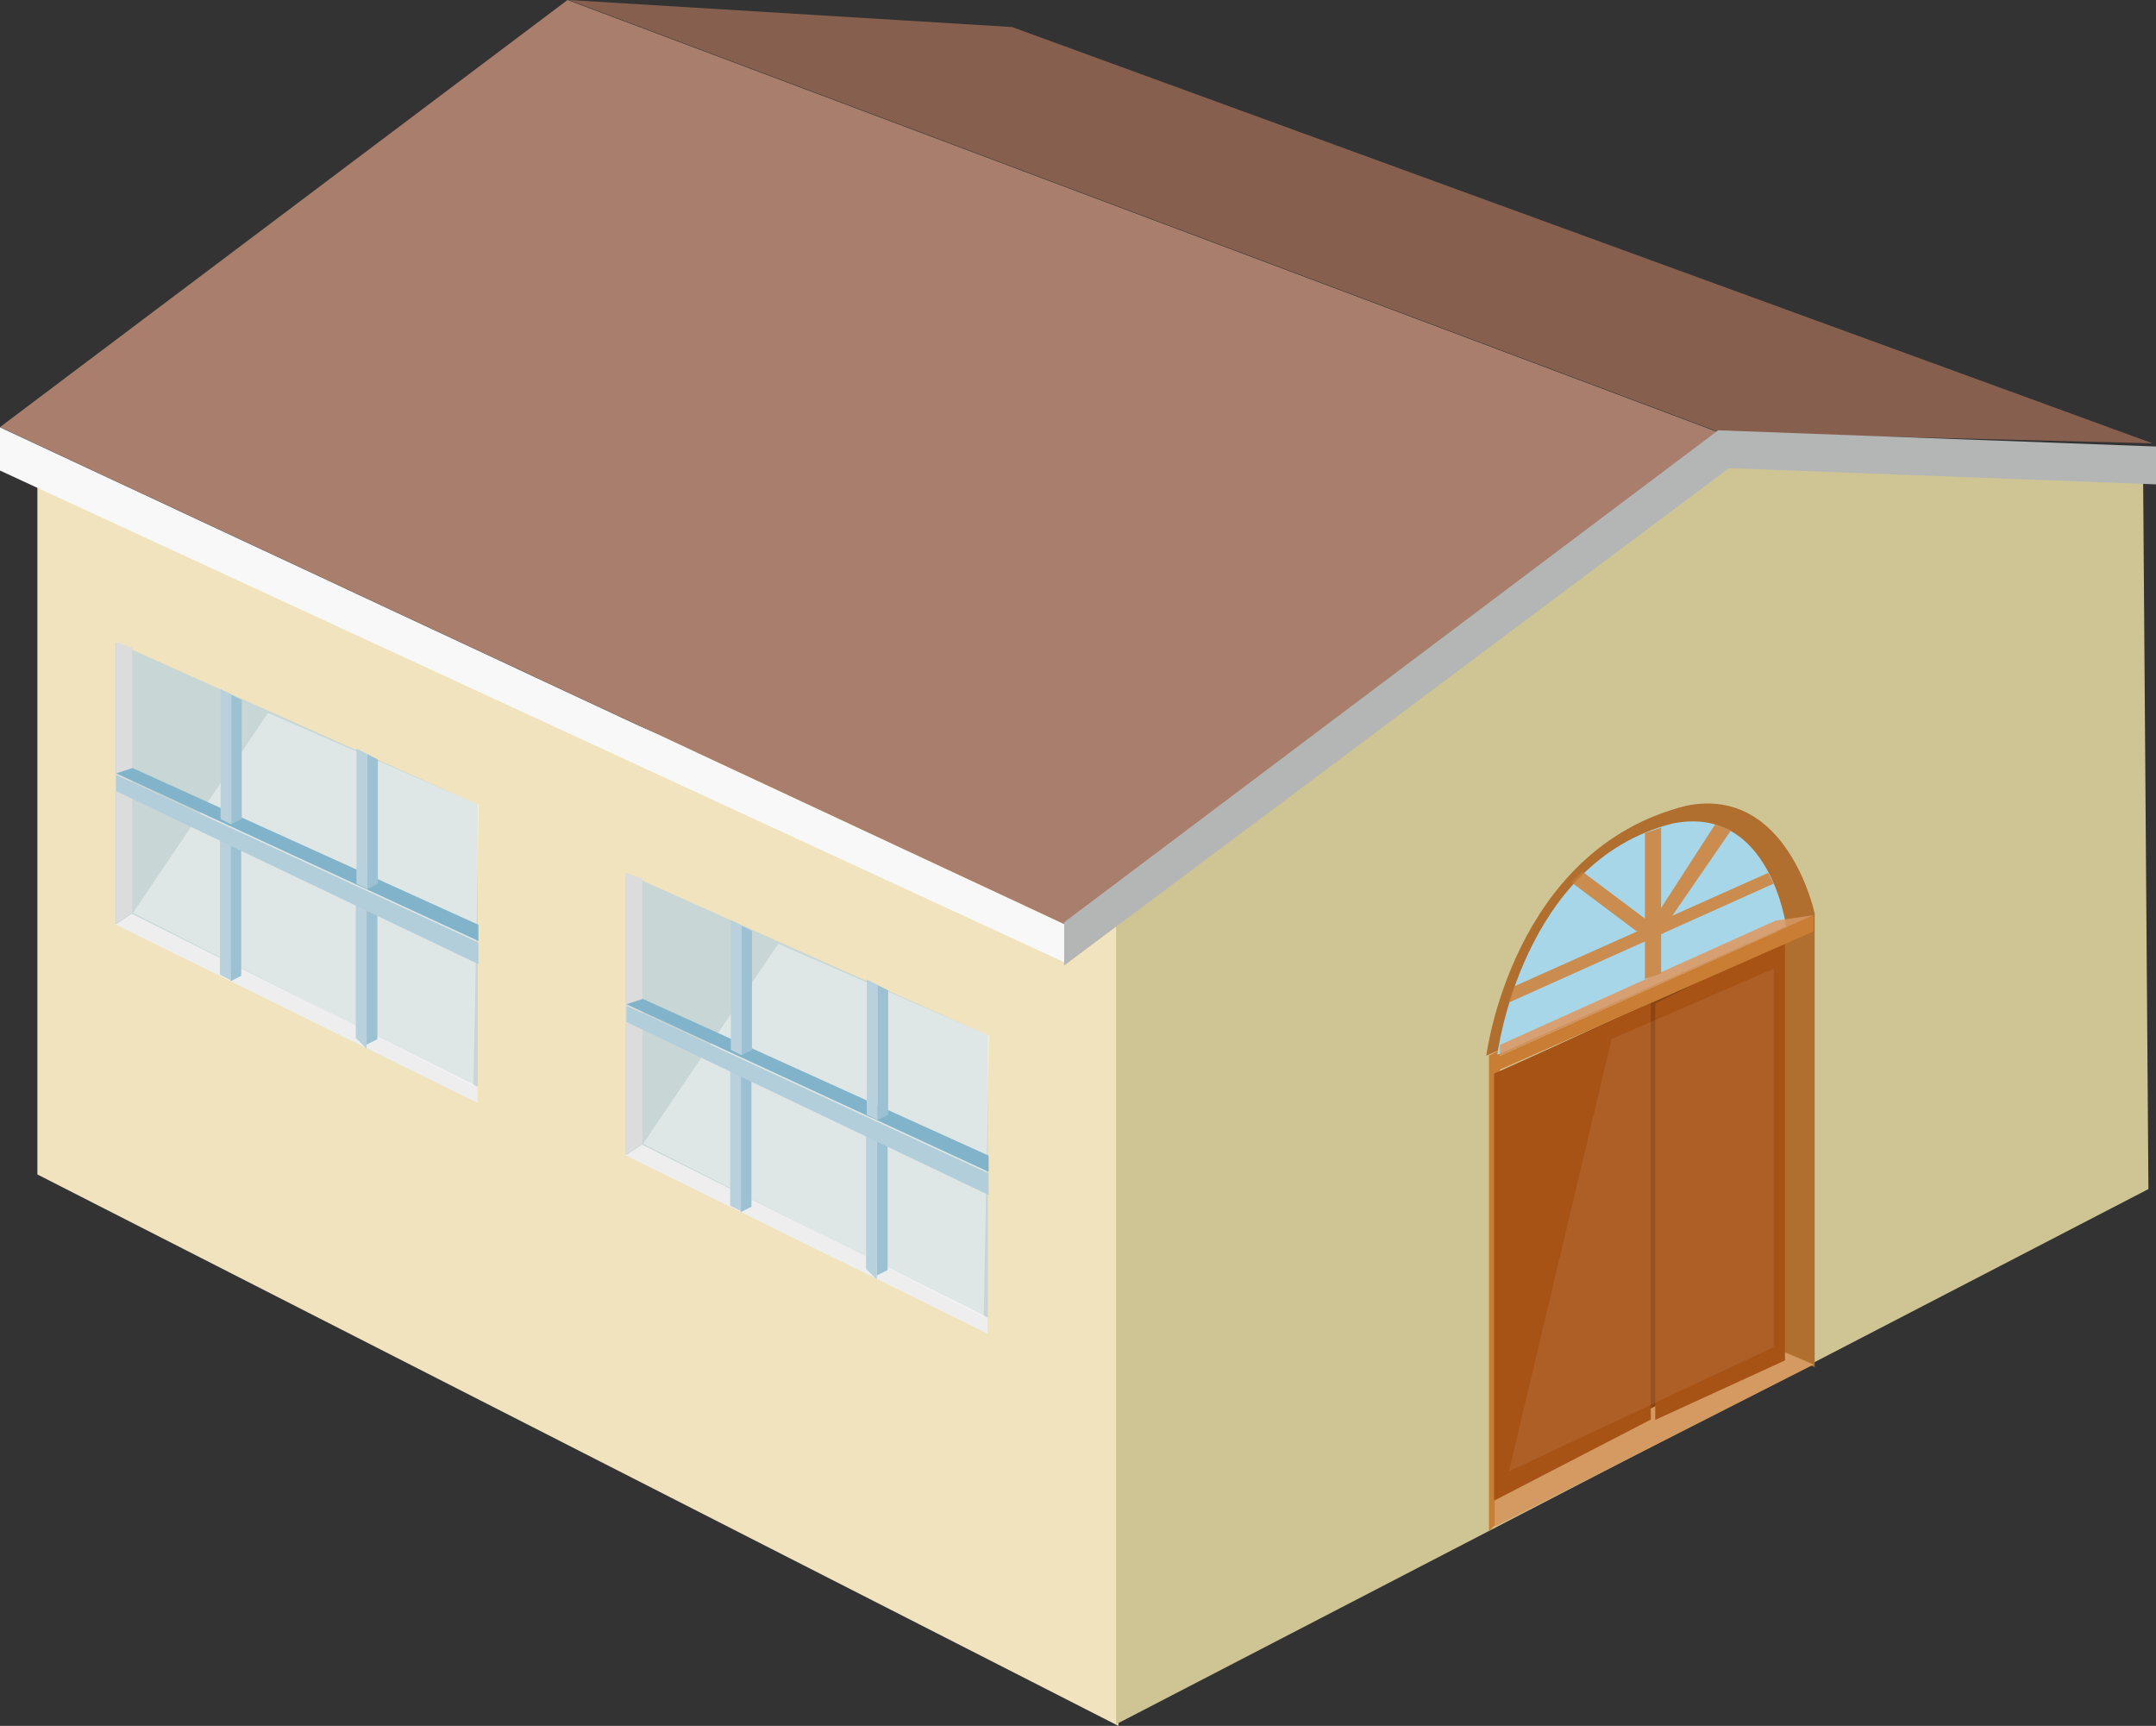 <?xml version="1.0" encoding="utf-8"?>
<!-- Generator: Adobe Illustrator 16.0.0, SVG Export Plug-In . SVG Version: 6.00 Build 0)  -->
<!DOCTYPE svg PUBLIC "-//W3C//DTD SVG 1.1//EN" "http://www.w3.org/Graphics/SVG/1.1/DTD/svg11.dtd">
<svg preserveAspectRatio="none" version="1.1" id="图层_1" xmlns="http://www.w3.org/2000/svg" xmlns:xlink="http://www.w3.org/1999/xlink" x="0px" y="0px"
	 width="299.164px" height="239.434px" viewBox="30 2.777 299.164 239.434" enable-background="new 30 2.777 299.164 239.434"
	 xml:space="preserve">
<rect x="30" y="2.777" width="299.164" height="239.434" fill="#333333" stroke="none"/>
<g id="surface381">
	<path fill="#F0E3BE" d="M185.188,242.211l-150-76.5v-96l150,60.75V242.211z"/>
	<path fill="#CFC594" d="M184.863,241.988l143.25-74.25l-0.75-100.5l-57-3l-85.5,66.75V241.988z"/>
	<path fill="#A97E6C" d="M177.75,131.027L30,62.027l78.75-59.25l159.75,60L177.75,131.027z"/>
	<path fill="#865F4E" d="M170.426,6.527l-61.5-3.75l159.75,60l60,1.5L170.426,6.527z"/>
	<path fill="#F8F8F8" d="M30,62.059l147.75,69v5.25L30,68.059V62.059z"/>
	<path fill="#B4B5B5" d="M177.664,130.723l90.75-68.25l60.75,2.25v5.25l-59.25-2.25l-92.25,69V130.723z"/>
	<path fill="#C8D6D5" d="M46.027,91.887v39l50.25,24.75v-41.25L46.027,91.887z"/>
	<path fill="#EEEEEE" d="M96.277,155.789v-2.25l-48-24l-2.25,1.5L96.277,155.789z"/>
	<path fill="#DCDCDD" d="M48.336,92.637v36.75l-2.25,1.5v-39L48.336,92.637z"/>
	<path fill="#FFFFFF" fill-opacity="0.416" d="M96.441,114.43l-0.75,39l-47.25-24l18.75-27.75L96.441,114.43z"/>
	<path fill="#9CC1D2" d="M63.473,118.66v19.5l-1.5,0.75v-21L63.473,118.66z"/>
	<path fill="#B9D1DD" d="M62.02,117.758v21l-1.5-0.75v-21L62.02,117.758z"/>
	<path fill="#9CC1D2" d="M82.363,127.449v19.5l-1.5,0.75v-21L82.363,127.449z"/>
	<path fill="#B9D1DD" d="M80.867,126.52v21.75l-1.5-1.5v-21L80.867,126.52z"/>
	<path fill="#B3CEDB" d="M46.133,110.289v2.25l50.25,24v-3L46.133,110.289z"/>
	<path fill="#81B4CA" d="M48.383,109.324l48,21.75v2.25l-50.25-23.25L48.383,109.324z"/>
	<path fill="#9CC1D2" d="M63.543,99.895v16.5l-1.5,0.75v-18L63.543,99.895z"/>
	<path fill="#B9D1DD" d="M62.113,99.152v18l-1.5-0.75v-18L62.113,99.152z"/>
	<path fill="#9CC1D2" d="M82.438,108.141v17.25l-1.5,0.75v-18.75L82.438,108.141z"/>
	<path fill="#B9D1DD" d="M80.965,107.375v18.75l-1.5-0.75v-18.75L80.965,107.375z"/>
	<path fill="#C8D6D5" d="M116.828,123.918v39l50.25,24.75v-41.25L116.828,123.918z"/>
	<path fill="#EEEEEE" d="M167.078,187.816v-2.25l-48-24l-2.25,1.5L167.078,187.816z"/>
	<path fill="#DCDCDD" d="M119.137,124.668v36.75l-2.25,1.5v-39L119.137,124.668z"/>
	<path fill="#FFFFFF" fill-opacity="0.416" d="M167.242,146.461l-0.75,39l-47.25-24l18.75-27.75L167.242,146.461z"/>
	<path fill="#9CC1D2" d="M134.27,150.691v19.5l-1.5,0.75v-21L134.27,150.691z"/>
	<path fill="#B9D1DD" d="M132.816,149.789v21l-1.5-0.75v-21L132.816,149.789z"/>
	<path fill="#9CC1D2" d="M153.164,159.48v19.5l-1.5,0.75v-21L153.164,159.48z"/>
	<path fill="#B9D1DD" d="M151.668,158.551v21.75l-1.5-1.5v-21L151.668,158.551z"/>
	<path fill="#B3CEDB" d="M116.934,142.32v2.25l50.25,24v-3L116.934,142.32z"/>
	<path fill="#81B4CA" d="M119.184,141.352l48,21.75v2.25l-50.25-23.25L119.184,141.352z"/>
	<path fill="#9CC1D2" d="M134.34,131.926v16.5l-1.5,0.75v-18L134.34,131.926z"/>
	<path fill="#B9D1DD" d="M132.914,131.184v18l-1.5-0.75v-18L132.914,131.184z"/>
	<path fill="#9CC1D2" d="M153.238,140.172v17.25l-1.5,0.75v-18.75L153.238,140.172z"/>
	<path fill="#B9D1DD" d="M151.766,139.406v18.75l-1.5-0.75v-18.75L151.766,139.406z"/>
	<path fill="#CA7E34" d="M238.109,213.707v-65.25l-1.5,0.75v66L238.109,213.707z"/>
	<path fill="#B06F2F" d="M281.805,129.52c0,0-3.727-17.762-17.754-14.977c-24.246,5.977-27.813,34.691-27.813,34.691L281.805,129.52
		z"/>
	<path fill="#8B4513" d="M278.023,192.246v-59.25l-40.5,18.75v60L278.023,192.246z"/>
	<path fill="#B06F2F" d="M281.801,129.441v63l-5.25-2.25v-59.25L281.801,129.441z"/>
	<path fill="#D59A61" d="M276.406,189.832l5.25,2.25l-44.25,22.5v-6L276.406,189.832z"/>
	<path fill="#A75316" d="M277.68,191.512v-58.5l-18,9v57.75L277.68,191.512z"/>
	<path fill="#A75316" d="M259.063,199.719v-57.75l-21.75,9.75v59.25L259.063,199.719z"/>
	<path fill="#99CFE5" d="M277.844,131.313c0,0-2.234-16.973-15.738-14.293c-21.012,5.293-24.336,32.082-24.336,32.082
		L277.844,131.313z"/>
	<path fill="#CA7E34" d="M281.617,129.75V132l-44.25,19.5l0.75-2.25L281.617,129.75z"/>
	<path fill="#D0915C" d="M281.617,129.75l-43.5,19.5v-1.5l38.25-17.25L281.617,129.75z"/>
	<path fill="#C17A33" d="M258.246,118.344l2.25-0.75v20.25l-2.25,0.75V118.344z"/>
	<path fill="#C17A33" d="M275.344,123.871l0.75,1.5l-36.75,16.5l0.75-2.25L275.344,123.871z"/>
	<path fill="#C17A33" d="M249.555,123.695l9,6.75v1.5h-1.5l-9-6.75L249.555,123.695z"/>
	<path fill="#C17A33" d="M260.492,130.648l1.5-0.75l8.25-12l-2.25-0.75l-8.25,12.75L260.492,130.648z"/>
	<path fill="#FFFFFF" fill-opacity="0.071" d="M276.125,137.156v52.5l-36.75,17.25l14.25-60L276.125,137.156z"/>
	<path fill="#FFFFFF" fill-opacity="0.137" d="M277.844,131.313c0,0-2.234-16.973-15.738-14.293
		c-21.012,5.293-24.336,32.082-24.336,32.082L277.844,131.313z"/>
</g>
</svg>
